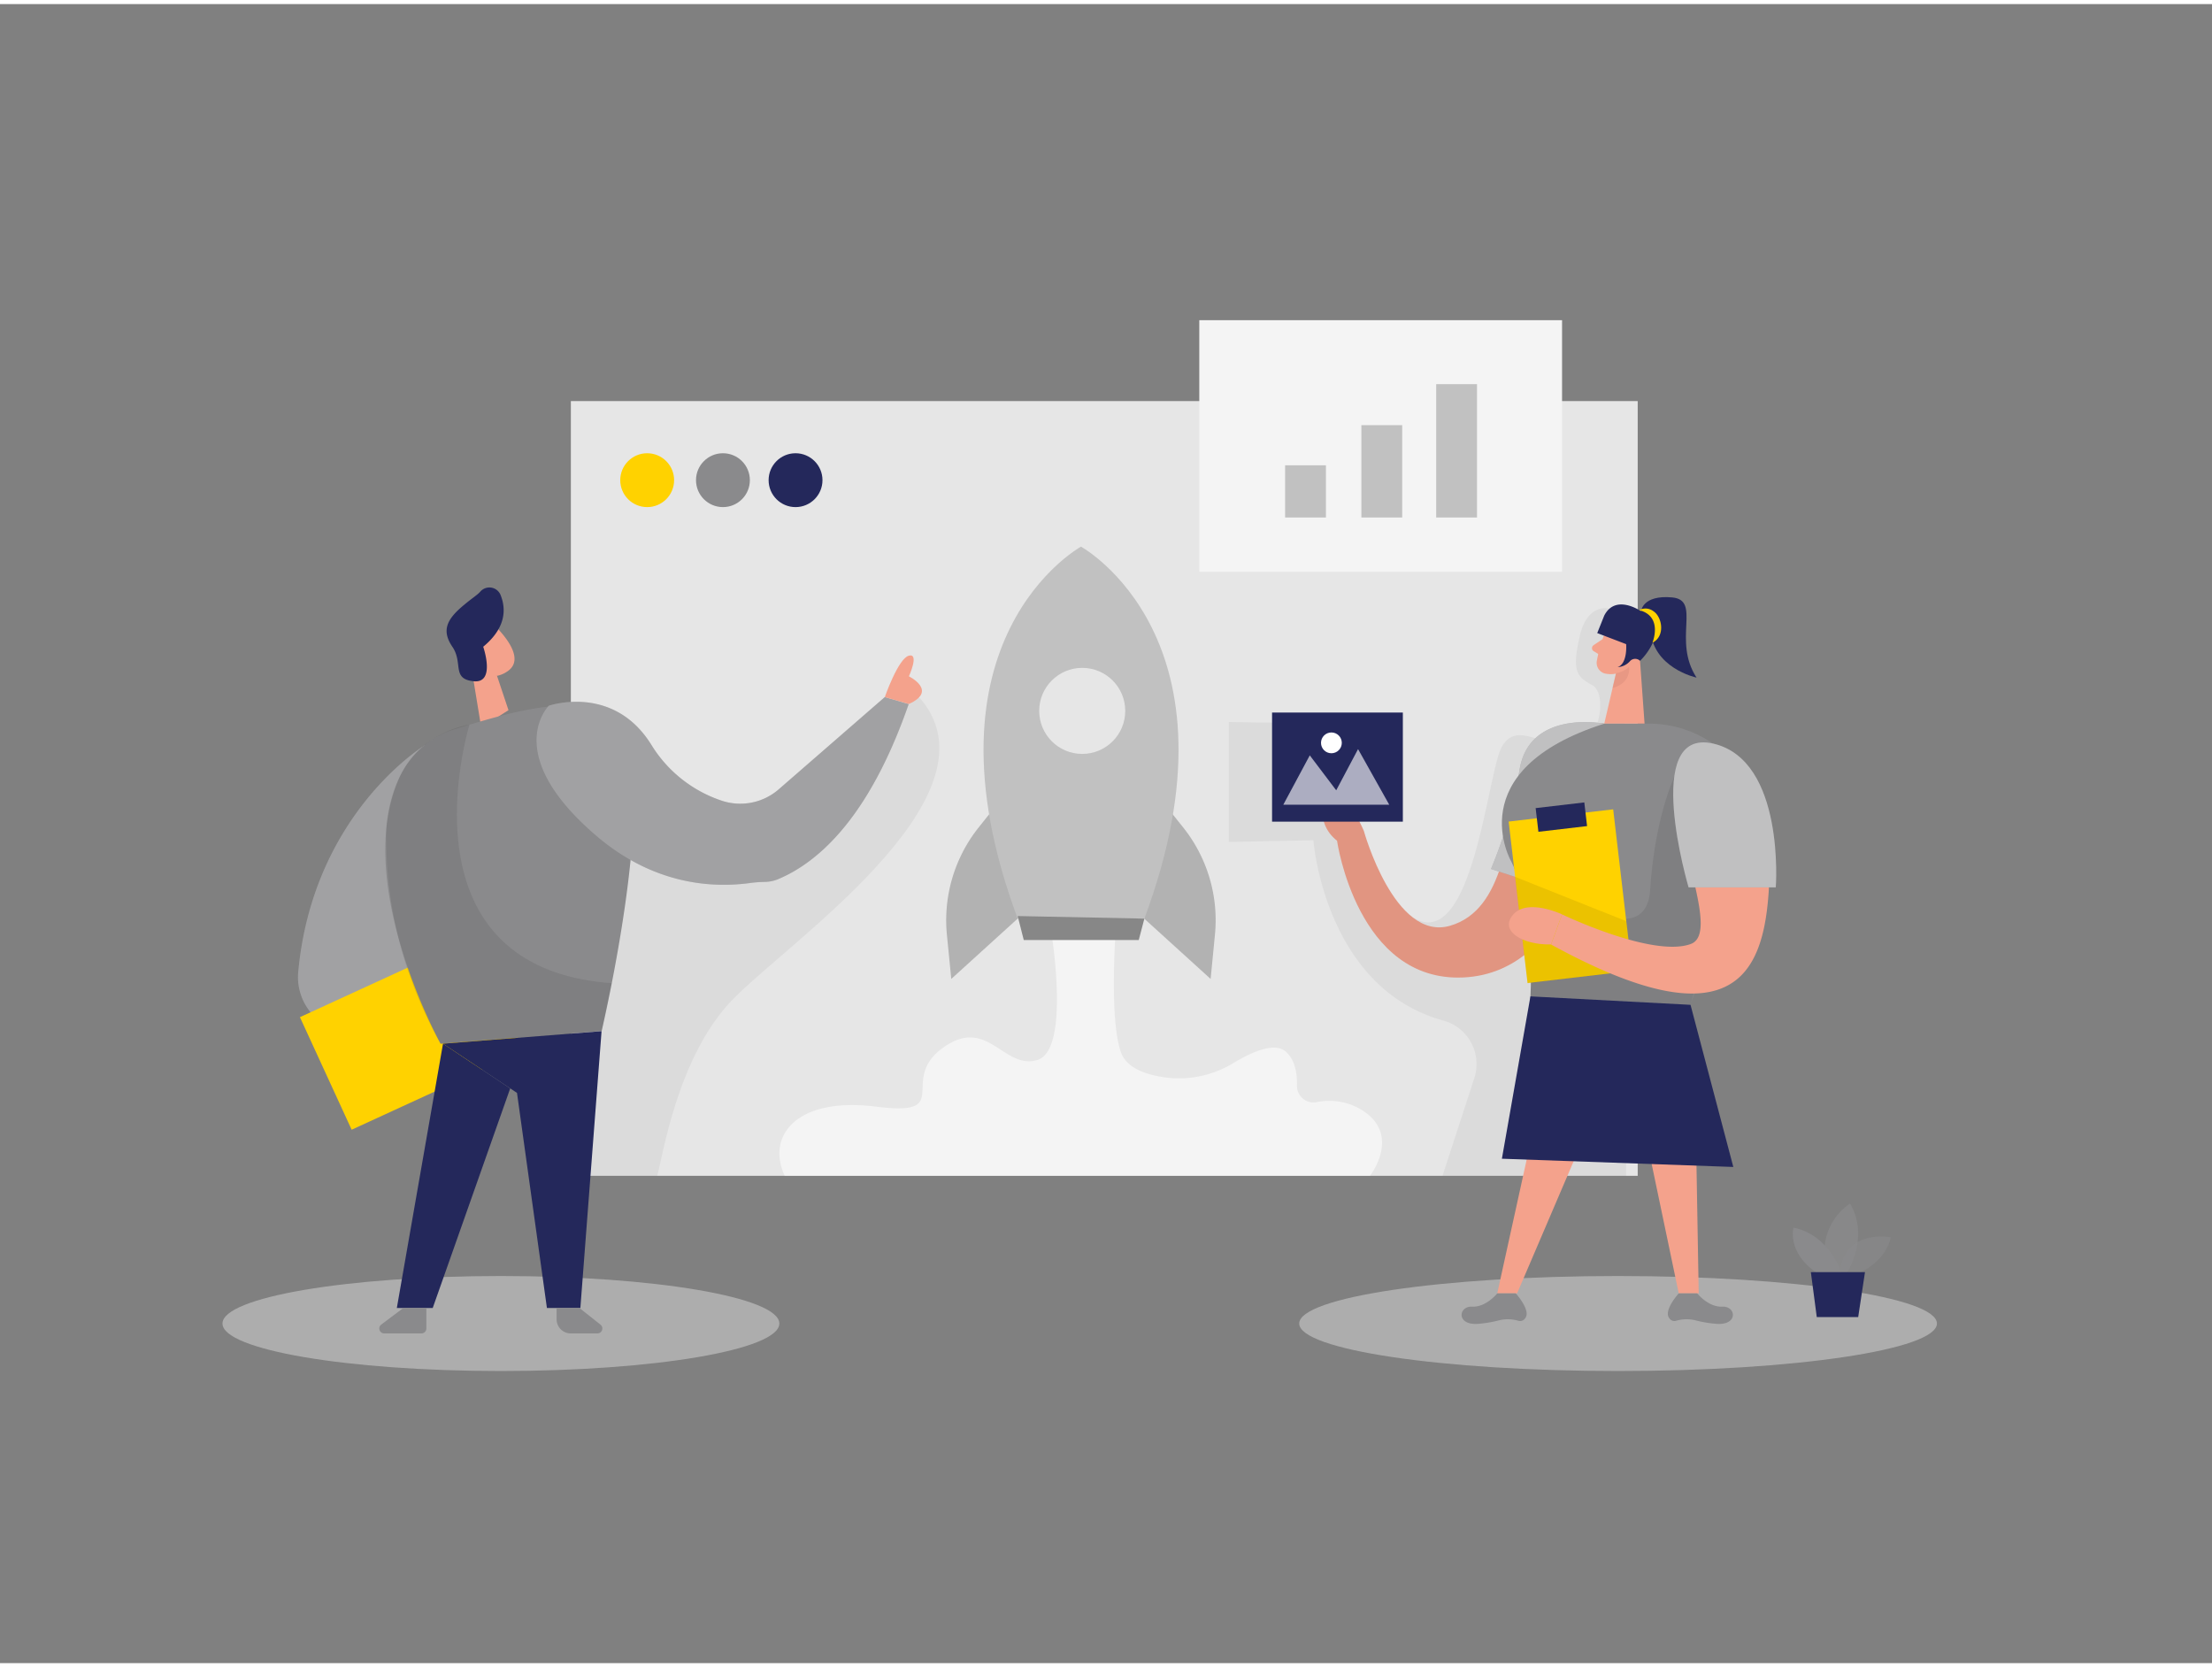 <svg id="Layer_1" data-name="Layer 1" xmlns="http://www.w3.org/2000/svg" viewBox="0 0 400 300" width="406" height="306" class="illustration styles_illustrationTablet__1DWOa">
  <rect x="0" y="0" width="400" height="300" fill="#808080" stroke="none"/>
  <rect x="103.24" y="71.8" width="192.92" height="140.09" transform="translate(399.39 283.68) rotate(-180)" fill="#e6e6e6"></rect>
  <path d="M291.07,109.31s-4-1.13-5.39,4.93-.74,7.37,2.21,8.89,1.44,11.36-3.93,11.15-9.74-4.55-12.37,0-5.29,38-16.28,30.74-13.45-34.91-13.45-34.91l-19.64-.29v21.69l15.28-.31s2,26.64,23.45,32.59a8.16,8.16,0,0,1,5.67,10.37l-5.77,17.71h33.21l0-23.36S295.64,116,291.07,109.31Z" opacity="0.05"></path>
  <ellipse cx="292.6" cy="238.59" rx="57.66" ry="8.59" fill="#e6e6e6" opacity="0.45"></ellipse>
  <ellipse cx="90.58" cy="238.59" rx="50.35" ry="8.59" fill="#e6e6e6" opacity="0.45"></ellipse>
  <path d="M334.76,230s5.88-1.58,7.18-7c0,0-9.09-1.88-9.39,7.51Z" fill="#8A8A8C" opacity="0.58"></path>
  <path d="M334,229.43s4.13-6.46.55-12.54a10.44,10.44,0,0,0-3.9,12.54Z" fill="#8A8A8C" opacity="0.73"></path>
  <path d="M333,229.43s-2.14-6.85-8.68-8.18c0,0-1.25,4.44,4.2,8.18Z" fill="#8A8A8C"></path>
  <polygon points="337.25 229.3 336.02 237.43 328.53 237.43 327.46 229.3 337.25 229.3" fill="#24285b"></polygon>
  <path d="M290.1,130.12s-12.49-1.67-15,8.77-2.86,24.89-12.9,27.78-15.58-17.17-15.58-17.17-2.33-5.63-4.84-6.4-4.3,4.79,0,8.19c0,0,3.63,25.62,22.86,24.72S290.1,148.7,290.1,130.12Z" fill="#f4a28c"></path>
  <path d="M290.1,130.12s-12.49-1.67-15,8.77-2.86,24.89-12.9,27.78-15.58-17.17-15.58-17.17-2.33-5.63-4.84-6.4-4.3,4.79,0,8.19c0,0,3.63,25.62,22.86,24.72S290.1,148.7,290.1,130.12Z" opacity="0.08"></path>
  <path d="M290.1,130.12s-13.41-2.65-15.29,8.19a81.21,81.21,0,0,1-5.19,18.09l10.24,3.32Z" fill="#8A8A8C"></path>
  <path d="M290.1,130.12s-13.41-2.65-15.29,8.19a81.21,81.21,0,0,1-5.19,18.09l10.24,3.32Z" fill="#fff" opacity="0.46"></path>
  <path d="M290.74,112.51a25.18,25.18,0,0,0-2,6.38,2,2,0,0,0,1.82,2.22,4.46,4.46,0,0,0,4.44-1.94l2.35-2.88a3.61,3.61,0,0,0-.16-4.18C295.61,109.79,291.67,110.23,290.74,112.51Z" fill="#f4a28c"></path>
  <polygon points="296.44 116.95 297.39 130.12 290.1 130.12 292.28 120.78 296.44 116.95" fill="#f4a28c"></polygon>
  <path d="M289.77,114.86l-1.59,1.06a.65.65,0,0,0,0,1.09l1.34.81Z" fill="#f4a28c"></path>
  <path d="M292.22,121a4.91,4.91,0,0,0,2.37-1.13s.48,2.85-3,3.81Z" fill="#ce8172" opacity="0.31"></path>
  <path d="M294.06,116.79s.57-1.45,1.62-.93.25,2.61-1.31,2.25Z" fill="#f4a28c"></path>
  <polygon points="276.92 205.1 270.75 233.14 274.34 233.14 286.34 205.1 276.92 205.1" fill="#f4a28c"></polygon>
  <polygon points="296.99 201.7 303.57 233.14 307.18 233.14 306.63 201.47 296.99 201.7" fill="#f4a28c"></polygon>
  <path d="M270.75,233.14s-2,2.52-4.54,2.4-2.92,3.47,1.18,3.1a22.06,22.06,0,0,0,3.78-.65,6.74,6.74,0,0,1,3.45.12,1.09,1.09,0,0,0,1.17-.46c1.16-1.37-1.69-4.51-1.69-4.51Z" fill="#8A8A8C"></path>
  <path d="M306.91,233.14s2,2.52,4.54,2.4,2.92,3.47-1.17,3.1a21.88,21.88,0,0,1-3.78-.65,6.78,6.78,0,0,0-3.46.12,1.07,1.07,0,0,1-1.16-.46c-1.17-1.37,1.69-4.51,1.69-4.51Z" fill="#8A8A8C"></path>
  <path d="M290.1,130.12h7.29s.5,0,1.36,0c15.91.51,25.15,18.18,16.7,31.67-4.7,7.5-10.31,17.61-10.68,23.65L276.42,184s2.14-18.39-3.11-28.9C273.31,155.11,263.65,138.56,290.1,130.12Z" fill="#8A8A8C"></path>
  <path d="M302.76,139.75s-3.52,7.29-4.36,20.4-20.73-2.38-20.73-2.38l-.92,21.66L305.7,181l2.41-8.78S315.7,158.59,302.76,139.75Z" opacity="0.08"></path>
  <rect x="274.44" y="146.65" width="19.03" height="29.4" transform="translate(584.77 288.54) rotate(173.32)" fill="#ffd200"></rect>
  <rect x="277.91" y="144.88" width="8.86" height="4.31" transform="translate(579.87 260.21) rotate(173.32)" fill="#24285b"></rect>
  <polygon points="276.75 179.43 305.7 180.96 313.44 210.28 271.59 208.79 276.75 179.43" fill="#24285b"></polygon>
  <polygon points="273.96 157.81 294.06 165.83 295.12 174.84 276.22 177.06 273.96 157.81" opacity="0.08"></polygon>
  <path d="M303,141.15A6.17,6.17,0,0,1,313.93,137a26.44,26.44,0,0,1,6.12,17.61c-.24,17.16-2.55,35.74-39.57,15.44l2-5.44s16.43,7.9,23.29,5.34C310.81,168.05,303.52,152.94,303,141.15Z" fill="#f4a28c"></path>
  <path d="M282.47,164.6s-6.17-2.93-8.8,0,1.55,5.56,6.81,5.44Z" fill="#f4a28c"></path>
  <path d="M290.1,110.57l-1.27,3.17,5.23,2s.3,3.52-1.55,4.16a3.21,3.21,0,0,0,2.25-1.09,1.26,1.26,0,0,1,1.75-.11l.06.06a11.24,11.24,0,0,0,3.05-5.39c.6-3.1-2.87-3.58-2.87-3.58S292.16,106.57,290.1,110.57Z" fill="#24285b"></path>
  <path d="M296.75,109.8s.24-3,5.62-2.51,0,7.73,4.42,14.5c0,0-8.13-1.72-8.36-9Z" fill="#24285b"></path>
  <path d="M296.42,109.59a2.37,2.37,0,0,1,2.6.22c1.52,1,2.19,4.47-.21,5.68C298.81,115.49,300.8,110.73,296.42,109.59Z" fill="#ffd200"></path>
  <path d="M305.35,159.72h15.77s1.73-23-11.32-26S305.35,159.72,305.35,159.72Z" fill="#8A8A8C"></path>
  <path d="M305.35,159.72h15.77s1.73-23-11.32-26S305.35,159.72,305.35,159.72Z" fill="#fff" opacity="0.46"></path>
  <rect x="230.03" y="128.1" width="23.65" height="19.73" transform="translate(483.71 275.94) rotate(-180)" fill="#24285b"></rect>
  <polygon points="251.22 144.78 245.58 134.72 241.63 142.17 236.85 135.85 232.06 144.78 251.22 144.78" fill="#fff" opacity="0.62"></polygon>
  <circle cx="240.76" cy="133.59" r="1.88" fill="#fff"></circle>
  <path d="M117.51,139.45l-12.54.34-4.13,72.09h18c1-3.43,3.6-21.27,13.38-31.6,9.62-10.17,48.9-36.53,34.51-54.33-7-8.67-18.76,24.43-18.76,24.43l-18.52,2.2,1.27-.66Z" opacity="0.05"></path>
  <polygon points="89.87 121.45 91.95 127.68 87.02 130.81 85.25 120.02 89.87 121.45" fill="#f4a28c"></polygon>
  <path d="M83.56,114A3.87,3.87,0,0,1,90,112.93c2.09,2.24,4.62,5.8,1.76,7.73-4.37,3-8.39-2.57-8.39-2.57A7,7,0,0,1,83.56,114Z" fill="#f4a28c"></path>
  <path d="M86.76,117.82s-1.13-.94-1.63.4,1.47,2,2.06,1.3S86.76,117.82,86.76,117.82Z" fill="#f4a28c"></path>
  <path d="M76.86,134S56.6,146.22,53.93,175a10,10,0,0,0,7.57,10.67l23.75,5.73Z" fill="#8A8A8C"></path>
  <path d="M76.86,134S56.6,146.22,53.93,175a10,10,0,0,0,7.57,10.67l23.75,5.73Z" fill="#fff" opacity="0.2"></path>
  <rect x="57.36" y="175.01" width="34.26" height="22.4" transform="translate(-70.96 48.12) rotate(-24.68)" fill="#ffd200"></rect>
  <path d="M87.38,116.21s2.32,6.66-1.73,6.24-1.84-3.28-3.85-6.24-1-5,2.12-7.57c1.41-1.19,2.35-1.75,2.92-2.38a2.18,2.18,0,0,1,3.65.52C91.54,109.34,91.55,112.76,87.38,116.21Z" fill="#24285b"></path>
  <path d="M72.17,140a16.29,16.29,0,0,1,10.22-8.93c8.67-2.6,25.12-8.06,30,0,6.65,11.09-3.59,54.64-3.59,54.64L79.67,188S63.66,159.11,72.17,140Z" fill="#8A8A8C"></path>
  <polygon points="108.78 185.73 104.95 235.78 98.9 235.78 93.49 196.89 80.11 187.99 108.78 185.73" fill="#24285b"></polygon>
  <polygon points="80.11 187.99 71.76 235.78 78.25 235.78 92.26 196.08 80.11 187.99" fill="#24285b"></polygon>
  <path d="M84.91,130.29s-13.62,43.86,25.7,46.76l-1.83,8.68L79.67,188a75.56,75.56,0,0,1-9.82-38.73s.25-11.18,8.12-16.13A17.82,17.82,0,0,1,84.91,130.29Z" opacity="0.08"></path>
  <path d="M72.94,235.78l-4,3a.89.89,0,0,0,.52,1.6h6.75a.89.89,0,0,0,.89-.88v-3.68Z" fill="#8A8A8C"></path>
  <path d="M104.78,235.78l3.79,3a.89.89,0,0,1-.55,1.6h-4.81a2.56,2.56,0,0,1-2.56-2.56v-2Z" fill="#8A8A8C"></path>
  <path d="M164.32,126.58,160,125.31,140.81,142h0a10.61,10.61,0,0,1-10.44,2,23.73,23.73,0,0,1-12.55-10c-6.88-11.16-18.57-7.13-18.57-7.13s-8.81,8.68,8.64,23.57c10.42,8.89,21.09,9.45,28,8.46a23.89,23.89,0,0,1,2.54-.17,6.57,6.57,0,0,0,2.37-.53,26.26,26.26,0,0,0,2.71-1.35h0C150.59,152.76,158.22,144.1,164.32,126.58Z" fill="#8A8A8C"></path>
  <path d="M164.32,126.58,160,125.31,140.81,142h0a10.61,10.61,0,0,1-10.44,2,23.73,23.73,0,0,1-12.55-10c-6.88-11.16-18.57-7.13-18.57-7.13s-8.81,8.68,8.64,23.57c10.42,8.89,21.09,9.45,28,8.46a23.89,23.89,0,0,1,2.54-.17,6.57,6.57,0,0,0,2.37-.53,26.26,26.26,0,0,0,2.71-1.35h0C150.59,152.76,158.22,144.1,164.32,126.58Z" fill="#fff" opacity="0.2"></path>
  <path d="M160,125.31s2.43-7,4.36-7.49,0,3.74,0,3.74,5.3,2.6,0,5Z" fill="#f4a28c"></path>
  <path d="M181.07,143.75l-4.1,5.14a26.92,26.92,0,0,0-5.74,19.39l.79,8,12-10.9Z" fill="#878787" opacity="0.55"></path>
  <path d="M209.86,143.75l4.1,5.14a26.88,26.88,0,0,1,5.74,19.39l-.78,8-12-10.9Z" fill="#878787" opacity="0.55"></path>
  <path d="M190,167.08s3.74,22-2.41,23.85-9-8.08-17.12-2.17,2.29,12.42-12.05,10.61-19.9,5.26-16.52,12.51H247.73s5.31-6.73-.6-11.31a11.21,11.21,0,0,0-9.1-2,3,3,0,0,1-3.5-3c.06-2.17-.31-4.63-2-6.13-2-1.83-6.25.08-9.41,2a18.92,18.92,0,0,1-12,2.7c-3.67-.44-7.43-1.66-8.45-4.68-2.17-6.39-.85-22.81-.85-22.81Z" fill="#fff" opacity="0.55"></path>
  <path d="M195.48,98.11s-30.3,16.63-11.45,67.26h22.91C225.79,114.74,195.48,98.11,195.48,98.11Z" fill="#c1c1c1"></path>
  <polygon points="206.94 165.37 205.92 169.25 185.13 169.25 184.03 164.91 206.94 165.37" fill="#878787"></polygon>
  <circle cx="195.7" cy="127.81" r="7.78" fill="#e6e6e6"></circle>
  <circle cx="117.03" cy="86.09" r="4.87" fill="#ffd200"></circle>
  <circle cx="130.73" cy="86.09" r="4.87" fill="#8A8A8C"></circle>
  <circle cx="143.86" cy="86.09" r="4.87" fill="#24285b"></circle>
  <rect x="216.87" y="57.16" width="65.6" height="45.49" fill="#f4f4f4"></rect>
  <rect x="232.39" y="83.4" width="7.38" height="9.44" fill="#c1c1c1"></rect>
  <rect x="246.18" y="76.14" width="7.38" height="16.7" fill="#c1c1c1"></rect>
  <rect x="259.71" y="68.73" width="7.38" height="24.11" fill="#c1c1c1"></rect>
</svg>
